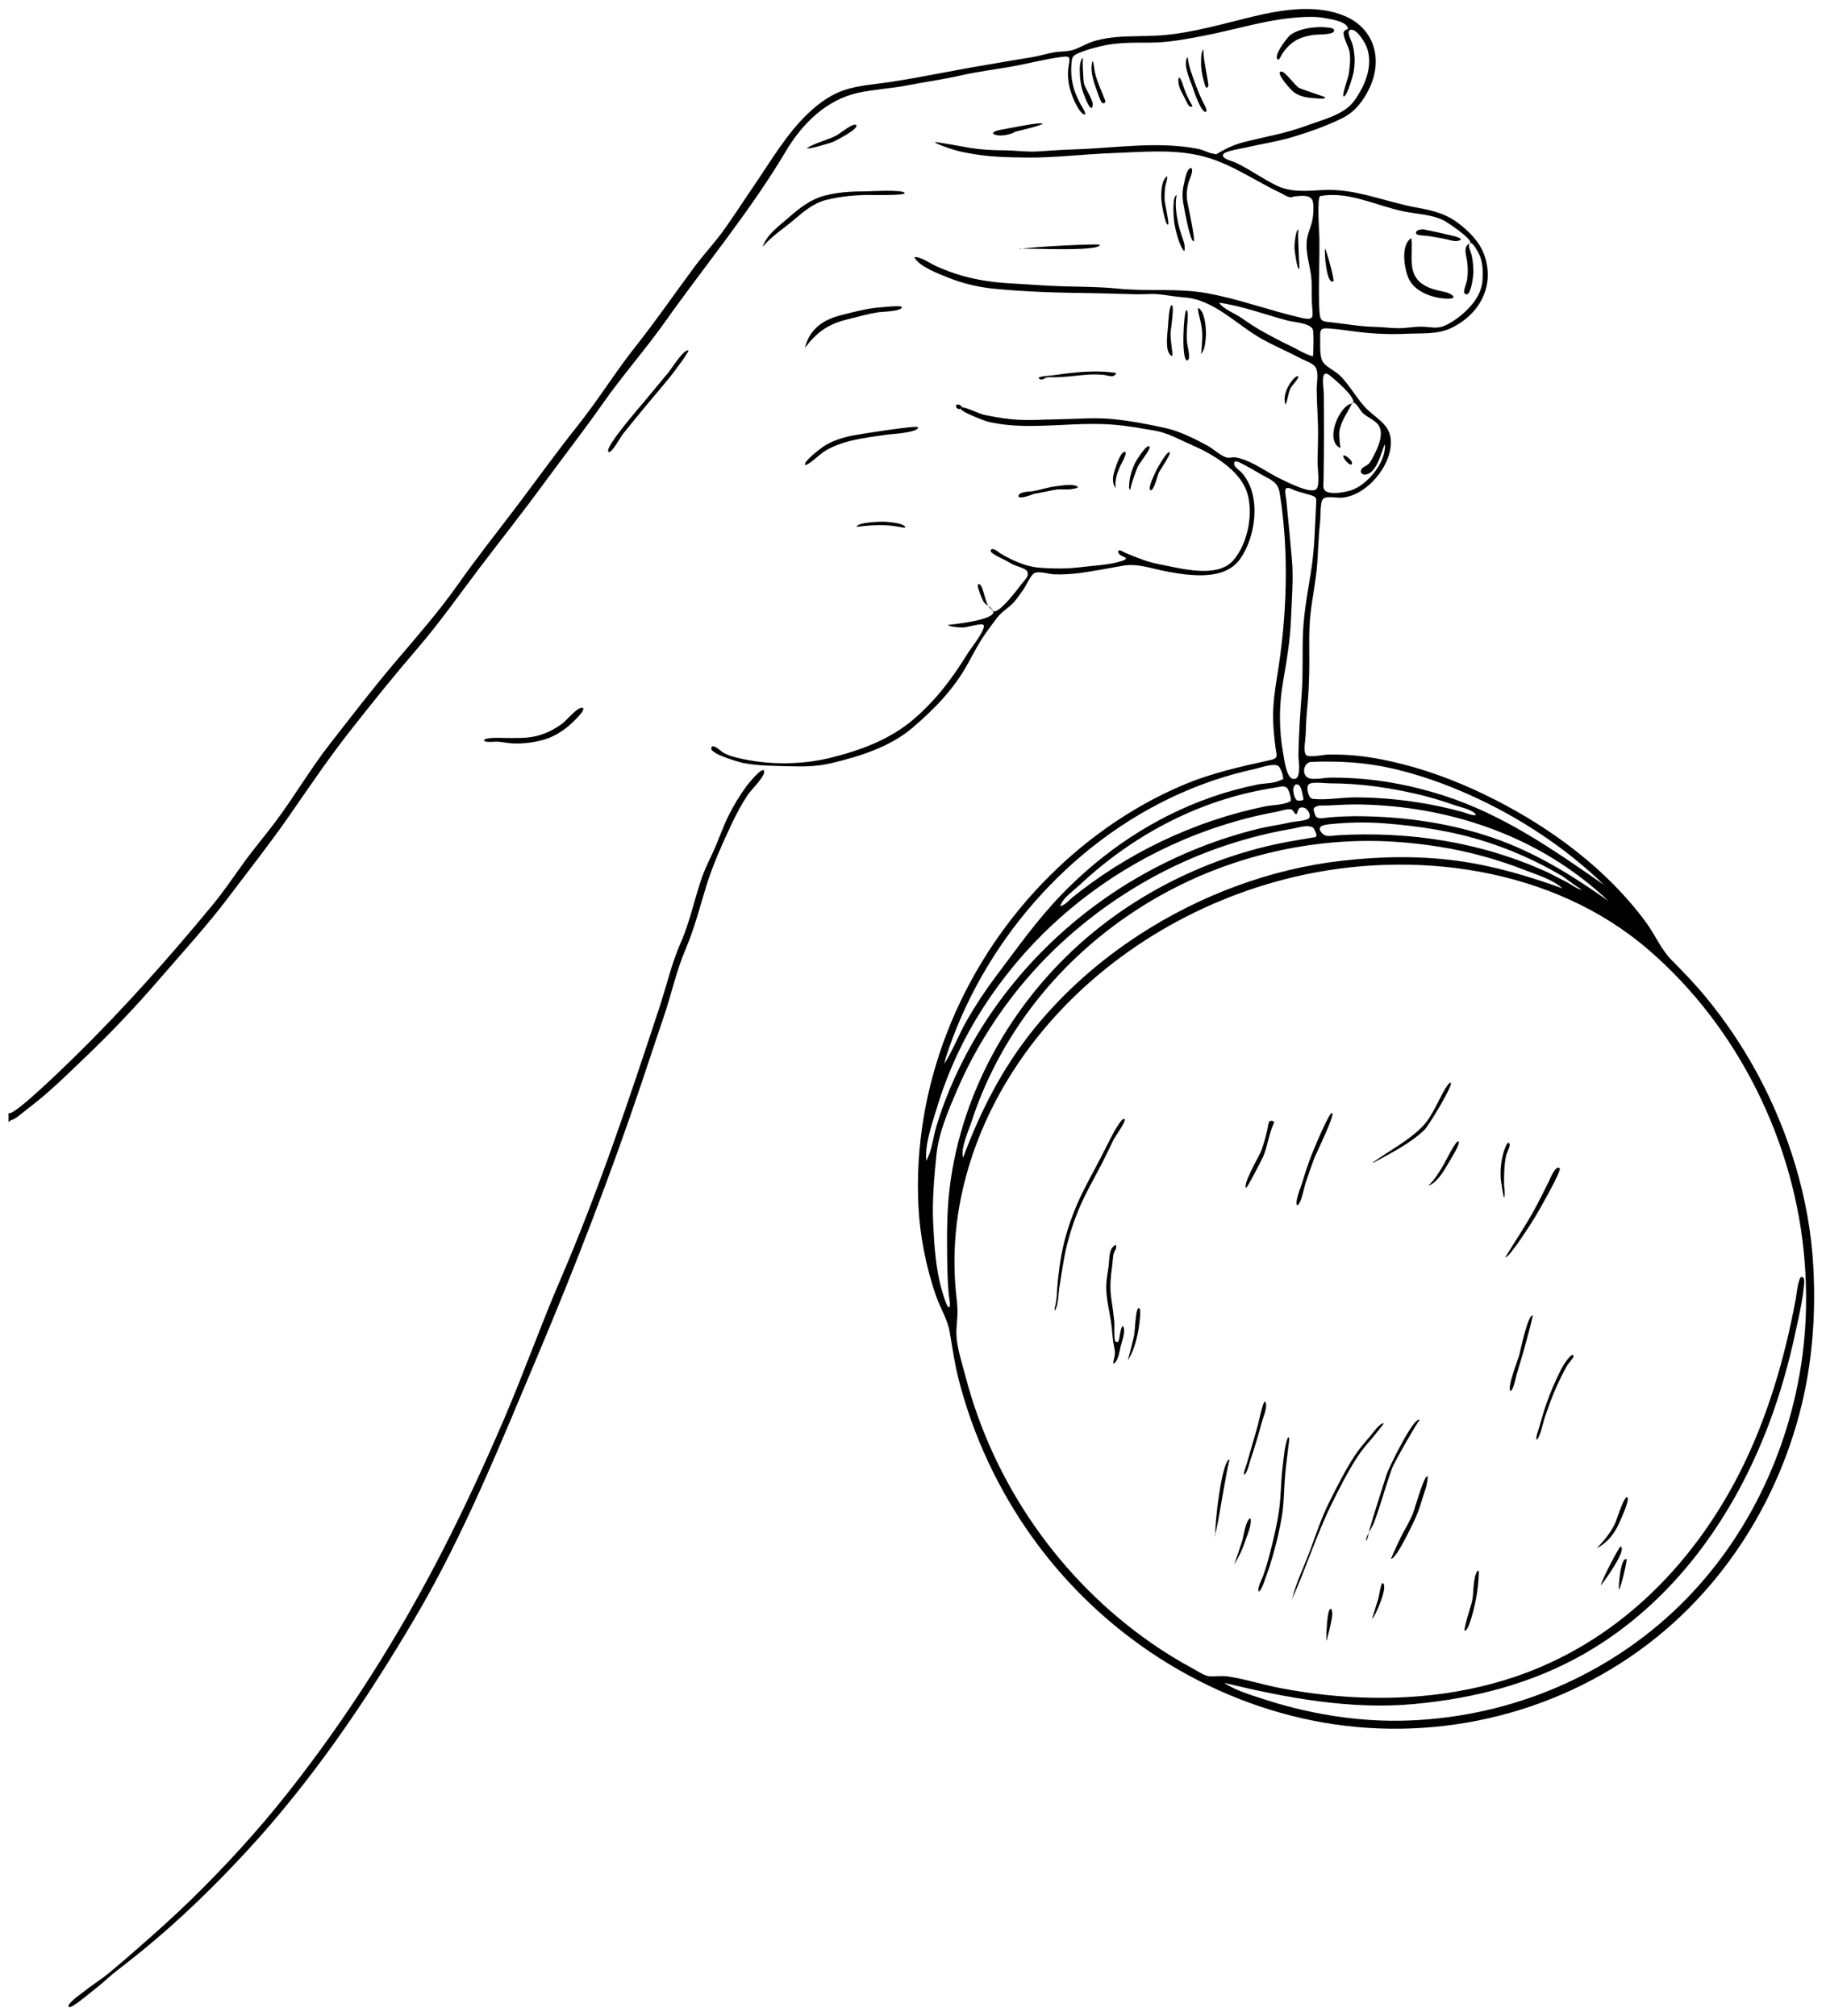 <svg xmlns="http://www.w3.org/2000/svg" viewBox="0 0 905.68 1000">
<rect fill="none" width="905.68" height="1000"/>
<g>
	<path d="M378.27,122.47c2.01-6.27,8.24-10.45,12.95-14.61c5.16-4.56,10.72-8.9,17.47-10.75c6.63-1.81,13.88-2.21,20.71-2.2
		c2.21,0,19.05-1.04,19.32,0.88c0.18,1.25-15.89,0.9-17.51,0.91c-7.22,0.02-14.35,0.71-21.39,2.45c-6.17,1.52-11.12,5.67-15.84,9.7
		C388.77,113.32,382.65,117.14,378.27,122.47z"/>
	<path d="M399.22,172.55c2.36-9.34,8.82-13.91,17.94-16.24c5.44-1.39,11.06-2.86,16.63-3.59c1.09-0.14,13.13-1.39,13.46-0.54
		c0.83,2.16-10.05,2.5-11.04,2.63c-5.43,0.72-10.67,2.35-15.98,3.62C410.71,160.71,405.07,164.82,399.22,172.55z"/>
	<path d="M635.8,27.01c-0.06,0.11-1.37,2.69-1.67,2.6c-3.54-1.02,4.59-11.29,5.73-12.16c4.57-3.49,13.29-4.53,18.9-3.78
		c0.96,0.13,3.82,0.39,2.73,2.07c-1.02,1.57-8.26,1.3-9.97,1.56C644.28,18.39,639.83,20.74,635.8,27.01z"/>
	<path d="M590.79,83.31c1.56,1.1-1.01,5.9-1.44,7.74c-0.75,3.24-0.98,5.88-0.4,9.18c0.34,1.96,4.11,19.19,3.09,19.42
		c-1.78,0.4-4.76-16.74-5.06-18.42c-0.63-3.5-0.62-6.54,0.25-9.98C587.68,89.5,588.42,83.53,590.79,83.31z"/>
	<path d="M655.46,48.95c-4.91-0.38-9.54-0.24-13.72-3.21c-1.41-1-9.51-9.98-6.25-10.27c1.79-0.16,6.76,6.81,8.64,8.01
		c1.21,0.77,13.36,4.65,13.26,4.78C656.86,48.95,656.22,48.86,655.46,48.95z"/>
	<path d="M505.69,123.55c3.83-1.08,39.71-2.83,39.76-2.15c0.27,3.58-36.52,1.58-39.99,1.98
		C505.53,123.43,505.59,123.48,505.69,123.55z"/>
	<path d="M400.24,73.51c4.19-2.85,10.09-3.89,14.63-6.32c1.6-0.86,8.73-6.72,9.85-5.1c1.31,1.89-10.43,7.79-11.66,8.33
		C411.89,70.92,400.22,74.41,400.24,73.51z"/>
	<path d="M588.81,28.48c0.09-0.03,0.18-0.05,0.28-0.08c0.44,4.54,2.4,9.43,3.97,13.7c0.95,2.59,2.01,5.15,3.19,7.65
		c0.4,0.84,3.31,5.7,1.71,5.75c-2.46,0.08-6.06-11.21-6.75-13.1C589.93,38.87,586.85,32.15,588.81,28.48z"/>
	<path d="M589.07,158.55c-0.32,4.02-0.73,7.86-0.23,11.89c0.14,1.1,1.91,7.82,0.16,8.3c-3.39,0.93-1.86-25.41-0.49-24.91
		C589.43,154.16,589.03,157.86,589.07,158.55z"/>
	<path d="M535.55,35.09c-0.07-0.96,0.09-6.23,1.73-6.21c-0.61-0.01,0.07,11.06,0.29,12.17c0.58,2.98,4.98,8.71,4.36,11.5
		c-0.83,3.7-3.7-4.08-4.31-5.63C536.11,43.09,535.59,39.18,535.55,35.09z"/>
	<path d="M583.65,96.82c-1.03,4.09-0.15,9.6,0.66,13.72c0.44,2.21,1.23,4.36,1.86,6.52c0.45,1.55,1.29,3.32,1.37,4.9
		c-0.01-0.3,0.25,3.21-0.4,2.42c-2.41-2.96-4.18-10.48-4.74-14.23C582.12,108.27,581.19,97.27,583.65,96.82z"/>
	<path d="M560.07,240.77c0-3.81,1.42-8.04,3.07-11.44c0.45-0.94,5.91-9.76,7.06-7.71c0.61,1.09-5.28,8.35-5.92,9.91
		c-0.49,1.18-4.19,10.96-3.51,11.48C560.02,242.52,559.79,241.77,560.07,240.77z"/>
	<path d="M575.98,98.26c-0.09-2.97,0.08-8.97,2.9-10.85c0.42,0.71-0.75,4.05-0.86,4.81c-0.35,2.27-0.45,4.56-0.39,6.85
		c0.04,1.58,2.37,11.63,1.78,12.23C578.04,112.71,575.85,99.68,575.98,98.26z"/>
	<path d="M447.36,261.57c-7.83-1.68-14.55-1.23-22.41-0.27c0.11-2.35,12.36-2.67,14.1-2.53c2.54,0.2,5.68,0.45,8.06,1.32
		C448.62,260.64,450.47,262.11,447.36,261.57z"/>
	<path d="M598.17,166.03c-0.41,3.62-0.25,7.4-2.74,9.69c0.65-0.6,0.66-5.13,0.79-6.7c0.33-3.97-0.23-7.76-1.24-11.61
		c-0.5-1.89-1.82-6.93,0.81-3.32C597.76,156.78,598.17,162.86,598.17,166.03z"/>
	<path d="M642.04,123.07c-0.08-0.94,0.56-9.78,2.1-9.17c-0.83-0.33,0.55,19.16,0.32,19.39
		C643.33,134.37,642.01,123.45,642.04,123.07z"/>
	<path d="M595.74,31.04c0-0.76-0.22-6.39,1.43-6.37c-1.35-0.01,2.48,17.06,2.16,17.87c-0.97,2.5-1.69-0.32-2.18-2.1
		C596.3,37.37,595.64,34.24,595.74,31.04z"/>
	<path d="M553.41,242.07c-2.18-2.77-1.4-6.11-0.43-9.16c0.5-1.56,2.62-8.37,4.7-8.79c2.2-0.44-1.67,6.11-2.14,7.19
		C554.06,234.77,552.78,238.26,553.41,242.07z"/>
	<path d="M379,382.36c-0.78-2.51-8.12,6.69-8.71,7.5c-3.33,4.52-6.25,9.34-8.77,14.35c-2.48,4.94-4.32,10.1-6.44,15.19
		c-2.15,5.15-4.86,10-6.74,15.27c-3.88,10.87-5.97,22.11-10.65,32.73c-4.56,10.35-6.98,21.17-10.5,31.87
		c-15.01,45.62-30.36,91.54-49.36,135.66c-9.64,22.38-17.8,45.42-27.38,67.83c-9.55,22.33-19.66,44.3-30.73,65.92
		c-21.85,42.64-47.4,83.08-77.13,120.69c-14.77,18.69-31.04,36.47-48.11,53.09c-8.69,8.46-17.78,16.53-26.9,24.52
		c-4.48,3.92-9,7.8-13.57,11.61c-3.86,3.21-8.09,5.65-11.92,8.82c-1.2,0.99-9.65,6.68-7.85,8.03c1.19,0.89,10.79-7.36,12-8.26
		c4.11-3.04,7.72-6.73,11.86-9.9c4.57-3.5,9.08-7.08,13.53-10.73c18.24-15,35.07-31.42,51.07-48.77
		c32.23-34.95,58.9-74.23,82.99-115.09c24.5-41.55,42.35-86.15,61.03-130.45c18.65-44.22,35.91-88.87,51.24-134.36
		c3.79-11.25,7.47-22.53,11.31-33.76c3.78-11.08,6.15-22.52,10.76-33.31c4.44-10.4,7.08-20.98,10.4-31.75
		c3.15-10.22,7.9-20.66,12.43-30.35c2.34-5.01,4.99-9.9,8.04-14.51C372.34,392,379.76,384.81,379,382.36z"/>
	<path d="M637.12,198.41c0.07-3.07,1.1-5.89,2.84-8.39c0.38-0.55,3.09-4.52,4.03-3.1c0.32,0.49-3.33,4.62-3.65,5.18
		c-1.49,2.64-1.44,5.67-2.63,8.34C637.24,201.54,636.93,195.83,637.12,198.41z"/>
	<path d="M491.94,302.21c-0.87-1.47-2.96-2.14-4.09-3.75c-0.34-0.48-4.23-9.09-2.39-8.8C488.21,290.1,488.26,300.88,491.94,302.21z"
		/>
	<path d="M289.04,351.12c-2.21-0.99-7.99,6.1-9.91,7.55c-3.94,2.97-8.18,5.17-12.98,6.35c-5.16,1.27-10.44,1-15.7,0.99
		c-0.73,0-11.74-0.56-10.14,1.5c0.64,0.82,5.37,0.27,6.45,0.33c2.28,0.12,4.46,0.66,6.73,0.82c5.28,0.39,11.17-0.34,16.25-1.8
		c4.56-1.32,8.5-3.68,12.14-6.68C282.95,359.31,291.03,352.02,289.04,351.12z"/>
	<path d="M341.44,173.77c-2.34-0.63-8.33,9.05-9.72,10.74c-4.06,4.96-8.24,9.81-12.29,14.78c-1.92,2.36-19.78,22.71-17.65,24.79
		c1.35,1.32,6.1-7.45,6.87-8.42c3.9-4.89,7.85-9.74,11.85-14.54c4.15-4.99,8.39-9.9,12.46-14.96
		C333.98,184.92,342.21,173.98,341.44,173.77z"/>
	<path d="M534.27,241.23c-2.49-1.45-8.13-0.32-10.84,0c-3.83,0.45-7.42,1.75-11.17,2.4c-1.22,0.21-7.12,0.11-7.08,2.45
		c0.03,1.75,6.27-0.58,7.42-1.01c-0.05-0.07-0.1-0.12-0.16-0.17c0.39,0.32,10.21-1.99,11.6-2.11c2.54-0.23,5.71,0.22,8.16-0.32
		C532.31,242.44,535.61,242.02,534.27,241.23z"/>
	<path d="M591.29,52.27c-2.1-3.54-3.47-6.56-4.63-10.41c-0.68-2.25-2.42-5.69-2.18-1.1c0.15,2.76,2.01,5.71,3.24,8.08
		c0.3,0.57,1.71,3.98,2.62,4.07C590.63,52.94,591.8,53.14,591.29,52.27z"/>
	<path d="M580.16,224.54c-0.84-1.97-6.53,8.39-6.86,9.19c-0.52,1.28-4.29,8.56-2.61,9.36c1.49,0.72,3.47-7.37,3.98-8.48
		C575.4,232.99,580.63,225.63,580.16,224.54z"/>
	<path d="M455.31,211.89c-0.23-1.14-29.61,3.55-32.22,4.08c-5.1,1.04-10.24,2.55-14.62,5.45c-1.2,0.79-10.18,7.56-9.11,9.12
		c0.67,0.97,7.78-5.57,9.08-6.4c4.44-2.83,9.32-4.56,14.43-5.74c5.68-1.3,11.45-2.04,17.22-2.85
		C442.02,215.28,455.84,214.54,455.31,211.89z"/>
	<g>
		<path d="M670.53,200.09l0.1,0.11c0.24-0.18,0.53-0.33,0.6-0.6C670.96,199.58,670.73,199.84,670.53,200.09z"/>
		<path d="M491.94,302.21c-0.28,0.22-0.08,0.47,0.6,0.74C492.42,302.71,492.22,302.44,491.94,302.21z"/>
		<path d="M728.87,120.78c0.1-0.07,0.19-0.15,0.27-0.23c-0.11,0.06-0.23,0.12-0.33,0.16L728.87,120.78z"/>
		<path d="M899.33,627.26c-1.9-32.75-11.99-65.55-27.48-94.36c-7.34-13.65-16.04-26.57-25.91-38.52
			c-5.28-6.39-10.99-12.32-16.82-18.2c-5.28-5.33-8.21-12.6-12.65-18.64c-19.22-26.19-46.64-46.53-75.4-61.13
			c-14.52-7.37-29.75-13.44-45.55-17.44c-7.79-1.98-15.74-3.56-23.75-4.27c-4.32-0.38-8.67-0.52-13.01-0.46
			c-2.07,0.03-9.31,1.62-10.87,0.28c-1.63-1.4-0.4-7.72-0.32-9.64c0.17-4.23,0.3-8.46,0.72-12.67c0.77-7.73,1.08-15.42,1.11-23.18
			c0.03-8.13-0.32-16.33,0.58-24.43c0.94-8.45,2.78-16.82,3.37-25.3c0.48-6.89,0.65-13.88,1.42-20.75c0.26-2.3-0.06-9.35,1.39-11.04
			c1.45-1.7,6.81-0.55,8.86-0.64c12.5-0.54,25.64-16.01,24.82-28.61c-0.48-7.43-6.53-10.38-11.27-14.8
			c-5.37-5.02-8.69-12.09-14.09-17.3c-2.21-2.14-6.56-4.12-8.23-6.52c-1.96-2.82-1.32-9.19-1.45-12.49
			c-0.18-4.35,0.84-4.54,4.95-4.2c4.34,0.36,8.68,1.01,13,1.56c8.21,1.05,16.74,1.43,25.01,1.02c7.23-0.36,15.08,0.42,21.78-2.72
			c14.1-6.62,22.07-20.81,16.71-36.18c-2.32-6.65-7.64-11.99-13.18-16.12c-6.17-4.6-12.64-6.17-20.13-7.51
			c-15.76-2.82-30.92-9.76-47.21-8.73c-7.77,0.49-15.61,1.17-22.78-2.35c-7.05-3.45-13.4-8.19-20.51-11.46
			c-1.51-0.69-6.6-1.73-5.8-3.81c0.67-1.73,9.31-3.03,11.1-3.44c8.06-1.87,16.21-3.04,24.14-5.48c8.09-2.49,16.49-5.44,24.07-9.22
			c6.23-3.1,10.45-8.75,13.37-14.98c6.51-13.88,2.56-29.03-11.91-35.41c-13.98-6.17-31.29-3.42-45.66,0.02
			c-14.86,3.55-30.18,8.18-45.48,9.36c-7.53,0.58-15.08,0.25-22.62,0.9c-3.51,0.3-6.66,0.85-10.07,1.73
			c-4.11,1.05-7.3,3.29-11.2,4.58c-2.93,0.97-6.2,0.7-9.22,1.2c-4.08,0.68-8.02,1.97-12.12,2.6c-7.54,1.16-15.02,2.54-22.54,3.79
			c-15.78,2.62-31.41,6.02-47.23,8.41c-7.58,1.15-15.38,1.54-22.68,4.02c-6.35,2.16-11.88,6.09-16.8,10.6
			c-11.28,10.33-19.32,24.34-27.9,36.87c-5.01,7.31-9.79,14.8-14.96,22c-4.52,6.29-9.84,11.92-14.47,18.15
			c-9.79,13.19-19.02,26.63-29.23,39.51c-10.09,12.72-18.64,26.66-28.74,39.31c-10.16,12.72-19.62,25.92-29.43,38.91
			c-10,13.25-20.36,26.22-29.92,39.8c-9.46,13.43-20.28,25.73-30.9,38.24c-11.24,13.23-21.79,27.01-32.49,40.68
			c-9.9,12.65-17.92,26.57-27.58,39.37c-5.02,6.66-10.43,12.99-15.31,19.76c-5.06,7.03-9.91,14.22-15.43,20.91
			c-21.52,26.06-43.97,51.35-68.11,75c-3.23,3.16-31.04,30.56-33.1,28.18c0,1.52,0,3.04,0,4.56c0.73-1.02,1.92-1.12,2.99-1.73
			c1.98-1.12,3.84-2.89,5.66-4.27c3.76-2.86,7.42-5.82,10.98-8.93c6.38-5.59,12.4-11.52,18.53-17.37
			c12.93-12.34,25.15-25.25,36.82-38.79c11.49-13.33,23.53-26.41,34.13-40.47c10.07-13.36,20.6-26.65,30.12-40.38
			c9.84-14.19,19.38-28.33,30.05-41.93c10.83-13.8,21.78-27.43,33.24-40.72c11.28-13.09,21.07-27.07,31.49-40.81
			c10.22-13.46,20.76-26.69,30.73-40.33c9.97-13.63,20.36-26.91,30.05-40.74c9.77-13.94,21.1-26.71,30.92-40.58
			c19.94-28.16,42.32-54.98,59.97-84.71c8-13.48,20.02-25.39,35.8-28.81c8.02-1.74,16.33-2.11,24.41-3.68
			c8.84-1.72,17.65-2.91,26.45-4.92c8.26-1.89,16.81-2.9,25.16-4.39c8.15-1.45,16.41-3.68,24.58-4.76c4.38-0.58,4.53-0.04,3.8,3.98
			c-0.79,4.38-0.36,8.85,0.97,13.09c0.99,3.18,2.43,6.49,4.32,9.26c2.05,3,4.13,3.06,1.92-0.56c-4.23-6.93-6.51-13.75-5.89-21.96
			c0.26-3.48,0.29-4.37,3.62-5.76c3.67-1.53,7.22-2.51,11.1-3.43c7.82-1.85,15.99-1.73,24-1.74c9.03-0.01,17.61-1.62,26.46-3.31
			c16.31-3.12,31.61-8.23,48.34-9.28c4.24-0.27,8.32-0.33,12.51,0.47c2.74,0.52,8.78,1.44,10.5,3.81c1.84,2.54-0.62,1.01-1.45,3.05
			c-0.72,1.77,2.47,7.6,2.82,9.56c0.66,3.68,0.17,7.81-0.38,11.5c-0.19,1.28-3.28,10.18-2.6,10.75c1.5,1.26,4.81-10.56,4.97-11.43
			c0.88-4.82,0.81-9.78-0.54-14.5c-0.43-1.5-3.82-7.29-0.29-7.01c3.01,0.24,6.75,6.64,7.58,9.07c3.09,9.03-1.07,18.78-6.33,26.13
			c-5.05,7.06-16.09,9.52-23.84,12.41c-9.97,3.73-20.2,5.44-30.47,8c-4.71,1.17-8.58,2.94-12.58,5.2c-1.84,1.04-0.83,1.09-3.22,0.64
			c-2.55-0.48-4.9-1.91-7.5-2.4c-20.39-3.85-40.51-0.37-60.96,0.27c-6.09,0.19-12.11,0.62-18.19,1.02
			c-5.77,0.38-11.5-0.51-17.28-0.55c-5.53-0.03-10.99-0.31-16.47-1.17c-1.54-0.24-17.41-3.2-17.43-2.89
			c-0.04,0.8,7.47,3.21,8.4,3.52c3.65,1.19,7.53,1.88,11.31,2.5c8.18,1.36,17.02,1.54,25.31,1.64c14.36,0.18,28.6-1.7,42.93-2.21
			c14.26-0.5,28.77-2.01,42.94,1.11c14.74,3.25,27.09,12.31,40.52,18.67c1.21,0.57,2.68,1.62,3.97,1.95c2,0.51,1.63-0.18,3.41-0.31
			c2.64-0.19,6.76-0.81,8.23,1.69c1.18,2.01,0.53,8.71-0.04,10.91c-1,3.92-2.56,6.54-2.7,10.86c-0.22,6.76,2.34,12.7,2.49,19.25
			c0.09,3.78-0.05,7.53,0.2,11.32c0.36,5.48,1.39,7.74-4.86,6.34c-15.99-3.58-31.38-9.48-47.55-12.35
			c-14.5-2.57-29.19-0.72-43.71-2.21c-9.25-0.95-18.74-0.92-28.04-1.18c-8.2-0.23-16.36-0.96-24.55-1.38
			c-8.61-0.45-16.93-1.57-25.22-3.97c-4.36-1.26-8.55-2.83-12.67-4.71c-2.6-1.19-7.86-4.84-10.67-4.36
			c2.41,4.72,12.21,8.25,16.83,10.13c7.38,3,15.31,4.81,23.23,5.57c15.57,1.49,31.22,1.93,46.87,2.12
			c7.86,0.1,15.71,0.43,23.57,0.58c3.54,0.07,7.04-0.37,10.57-0.03c4.32,0.41,8.57,1.29,12.91,1.59
			c14.82,1.01,26.21,13.9,38.81,20.82c6.28,3.45,12.83,6.22,19.14,9.56c2.05,1.08,5.81,2.24,7.1,4.28
			c1.64,2.59,0.53,8.09,0.55,10.98c0.06,7.93,0.82,15.78,0.67,23.72c-0.07,4.07-0.16,8.13-0.24,12.2
			c-0.06,2.69,1.23,11.24-0.48,13.33c-2.43,2.96-14.37-3.25-17.21-4.57c-7.25-3.38-14.28-9.09-22.18-10.85
			c-3.02-0.67-3.57,0.76-6.3-0.47c-2.9-1.3-5.49-3.84-8.3-5.41c-6.11-3.39-13.98-7.28-20.8-8.78c-8.69-1.91-17.77-3.68-26.64-4.51
			c-8.71-0.82-17.34-0.01-26.07,0.11c-8.02,0.11-16.18,0.8-24.19-0.04c-4.48-0.47-9.06-1.26-13.47-2.22
			c-2-0.43-10.02-4.3-11.29-3.62c0.18-0.1,0.41-0.16,0.64-0.21c-3.1-3.27-4.35,0.81-1.12,1.14c-0.03-0.4,0.1-0.65,0.31-0.82
			c-1.8,1.45,12.48,6.75,13.76,7.04c7.35,1.62,14.08,2.09,21.59,2.05c13.62-0.07,27.29-1.74,40.88-0.6
			c6.75,0.57,13.58,1.81,20.26,2.95c6.41,1.09,12.56,4.65,18.51,7.23c9.85,4.27,23.17,12.1,26.95,22.86
			c3.63,10.32,0.63,25.97-6.68,34.26c-8.06,9.15-26.25,3.84-36.35,1.97c-5.96-1.1-11.1-3.25-16.68-5.51
			c-1.03-0.41-4.16-2.57-4.05-0.75c0.18,2.8,7.37,2.68,1.77,4.57c-5.85,1.98-13.19,2.17-19.31,2.96
			c-7.41,0.95-14.32,0.92-21.74,0.34c-6.46-0.5-13.49-3.71-19.05-7.01c-0.52-0.31-4.53-3.84-4.88-1.31
			c-0.19,1.38,6.96,4.43,7.78,4.92c1.07,0.63,2.15,1.24,3.25,1.81c1.51,0.79,5.8,1.82,6.78,3.06c1.86,2.33-0.8,4.44-2.5,6.64
			c-1.31,1.69-11.33,15.32-14.18,13.41c2.09,4.43-20.39,6.68-22.43,6.91c1.35,1.05,5.5,1.17,7.23,1.26
			c1.95,0.1,9.14-2.19,10.33-1.42c2.18,1.42-6.24,11.95-7.65,14.23c-7.66,12.42-15.67,23.11-26.8,32.65
			c-11.7,10.02-25.76,15.23-40.58,18.99c-13.99,3.55-29.81,3.81-43.95,0.83c-3.33-0.7-7.29-1.61-10.22-3.4
			c-0.99-0.6-5.28-4.89-5.66-1.96c-0.37,2.86,14.2,6.98,16.16,7.34c7.37,1.38,14.57,1.32,22.02,1.54c7.38,0.22,14.02,0.23,21.31-1.5
			c14.05-3.32,29.13-8.04,40.29-17.54c10.88-9.27,20.68-19.33,27.59-32.01c2.69-4.93,5.33-10.02,8.55-14.64
			c1.86-2.67,3.87-5.34,5.84-7.93c2.28-2.99,5.48-4.72,8.03-7.41c1.93-2.03,3.43-4.44,5.07-6.7c1.22-1.68,3.72-7.28,5.39-8.07
			c2.36-1.12,6.96,0.47,9.54,0.6c4.44,0.21,8.83-0.09,13.23-0.66c7.07-0.93,14.04-2.36,21.06-3.57c7.56-1.3,14.07,1.41,21.52,2.79
			c11.32,2.11,28.72,4.88,36.57-5.97c7.25-10.02,10.01-27.45,4.01-38.5c-0.84-1.54-1.77-2.97-2.9-4.31
			c-0.81-0.96-3.45-2.69-3.77-3.88c-0.94-3.49,2.78-1.24,4.6-0.3c3.06,1.58,6.03,3.39,9.03,5.09c4.71,2.66,7.92,3.49,8.82,9.14
			c4.77,30.01,3.56,61.29-1.35,91.14c-1.21,7.38-2.2,14.83-1.9,22.33c0.16,4.15,0.59,8.33,1.13,12.45c0.54,4.13,1.76,5.45-2.54,6.39
			c-15.08,3.31-29.48,6.49-43.78,12.6c-25.94,11.07-49.49,27.92-69.03,48.22c-41.13,42.74-64.73,101.05-61.73,160.54
			c0.75,14.86,3.78,29.91,8.57,43.99c2.03,5.97,5.83,11.94,6.9,18.11c1.36,7.84,2.42,15.6,4.38,23.34
			c7.21,28.47,19.89,55.46,37.05,79.28c34.19,47.45,86.29,81.29,144.09,91.32c58.18,10.09,119.13-5.16,165.14-42.32
			c42.75-34.53,70.16-86.37,76.49-140.77C899.9,656.55,900.18,641.94,899.33,627.26z M656.48,237.99
			c0.24-14.29,0.24-28.46,0.11-42.74c-0.03-3.29-2.08-13.22,3.19-8.87c2.15,1.77,12.19,10.12,11.45,13.23
			c1.45,0.09,3.63,4.28,4.76,5.31c2.03,1.85,4.64,2.88,6.66,4.7c4.61,4.16,1.04,11.97-1.38,16.58c-0.64,1.22-1.3,2.53-2.19,3.61
			c-0.81,0.98-3,1.8-3.55,2.53c-1.36,1.8-0.09,3.51,2.34,2.91c5.23-1.28,7.15-10.88,8.99-14.97c0.88,8.88-8.76,20.43-16.91,22.95
			c-2.84,0.88-8.67,1.96-11.61,0.78C655.69,242.95,656.44,240.65,656.48,237.99z M651.14,176.73c-4.02-1.09-8.18-3.83-12-5.6
			c-4.05-1.87-7.98-4.06-11.9-6.17c-4.03-2.18-7.71-4.63-11.45-7.25c-3.11-2.18-9.11-4.41-11.14-7.59
			c11.35,1.6,22.83,5.92,33.95,8.87c3.26,0.86,10.71,1.17,12.44,4.16C651.79,164.45,651.44,176.81,651.14,176.73z M654.87,97.23
			c14.05-2.61,28.11,4.99,41.53,7.66c6.49,1.29,13.64,1.45,19.66,4.42c1.76,0.87,14.73,9.57,13.09,11.24
			c1.46-0.73,4.57,5.61,4.93,6.54c1.34,3.55,1.51,7.82,1.27,11.56c-0.45,7.19-4.87,12.8-10.21,17.34c-2.55,2.17-5.41,4.13-8.49,5.49
			c-4.23,1.87-7.12,0.58-11.55,0.54c-4.03-0.04-7.98,0.86-12.02,0.76c-3.76-0.09-7.5-0.58-11.26-0.66
			c-7.17-0.15-14.2-1.45-21.32-2.23c-4.63-0.51-5.72-0.37-6.04-5.2c-0.28-4.35-0.33-8.66-0.28-13.01c0.09-7.71,0.3-15.42,0.24-23.13
			C654.4,116.03,653.06,97.56,654.87,97.23z M797.81,446.89c-18.23-12.85-36.39-24.23-57.65-31.48
			c-20.75-7.08-42.23-10.17-64.1-10.58c-5.55-0.1-11.1,0.11-16.63,0.54c-1.9,0.15-5.12,1.13-6.62-0.26c-0.37-0.34-1.5-3.36-1.21-4
			c0.96-2.12,4.9-1.49,6.97-1.61c5.51-0.31,11.03-0.62,16.56-0.5c21.21,0.43,42.46,4.1,62.45,11.22
			C760.07,418.22,780.51,430.46,797.81,446.89z M565.07,463.61c-19.64,12.76-37.39,28.39-52.15,46.6
			c-15.68,19.34-26.58,40.75-35.24,63.97c-1.32-4.78,2.78-13.49,4.25-18.04c1.97-6.08,4.26-12.05,6.85-17.89
			c4.77-10.73,10.52-21.03,17.13-30.74c13.19-19.39,29.89-36.32,48.86-50.09c19.8-14.37,42.12-25.23,65.63-32.01
			c23.41-6.75,48.18-9.59,72.48-7.85c14.53,1.04,28.91,3.27,42.97,7.16c6.86,1.9,13.62,4.13,20.24,6.73
			c5.92,2.32,14.12,4.74,18.85,9.15c-17.19-6.2-34.29-11.28-52.45-13.71c-18.99-2.54-37.87-2.15-56.86,0
			C629.97,430.94,595.09,444.1,565.07,463.61z M768.14,432.89c-33.04-15.19-68.32-20.65-104.45-18.65c-2.48,0.14-5.84,1.13-7.68-0.7
			c-3.81-3.79,0.82-4.47,3.48-4.75c9.03-0.95,18.37-1.14,27.42-0.42c16.98,1.34,33.56,3.82,49.83,9.02
			c8.9,2.84,17.58,6.36,25.95,10.51c4.09,2.03,8.11,4.21,12.05,6.54c1.31,0.77,9.27,6.98,9.96,6.74c-1.34,0.46-5.81-2.74-7.01-3.37
			C774.49,436.17,771.32,434.53,768.14,432.89z M651.09,396.19c-2.24-0.26-3.49-5.93-1.91-7.24c1.62-1.35,8.27-0.45,10.2-0.45
			c7.78,0.01,15.65,0.57,23.36,1.62c8.63,1.17,17.22,2.87,25.63,5.13c4.32,1.16,8.59,2.51,12.8,4.01c2.88,1.02,9.6,2.28,10.96,4.97
			c-2.14,0.37-4.93-1.03-6.98-1.59c-3.56-0.97-7.15-1.85-10.76-2.62c-6.98-1.5-14.04-2.63-21.14-3.39
			c-6.87-0.74-13.78-1.13-20.68-1.16C665.62,395.43,657.97,396.98,651.09,396.19z M650.55,377.87c13.82-0.54,26.97,0.24,40.56,3.39
			c12.99,3.02,25.69,7.54,37.85,12.99c24.43,10.95,47.42,26.04,66.68,44.67c-25.52-17.71-49.97-34.87-79.9-44.45
			c-14.36-4.59-29.18-7.59-44.25-8.48c-3.79-0.23-7.58-0.33-11.37-0.33c-2.63,0-8.76,1.29-11.22,0.16
			C645.49,384.26,646.41,378.03,650.55,377.87z M636.31,338.59c1.82-10.63,3.65-21.1,4.03-31.91c0.34-9.58,1.31-19.77,0.43-29.31
			c-0.89-9.74-1.76-19.53-2.76-29.3c-0.1-1-1.08-5.04-0.17-5.78c1.15-0.93,3.64,0.73,4.79,1.11c2.39,0.78,4.84,1.35,7.23,2.11
			c3.05,0.96,3.11,1.24,2.93,4.44c-0.59,10.7-0.73,21.59-2.35,32.19c-1.58,10.31-3.62,20.49-4.13,30.93
			c-0.5,10.17,0.1,20.38-0.65,30.54c-0.77,10.33-1.51,20.64-1.66,31.01c-0.03,2.48,1.9,12.89-2.9,11.61
			c-3.13-0.84-4.12-9.72-4.62-12.38C634.34,362.24,634.32,350.23,636.31,338.59z M646.51,396.2c0.24,0.95-2.56,1.07-3.19,0.74
			c-1.19-0.63-2.12-4.43-1.85-5.71c0.26-1.22,0.72-2.77,2.51-1.99C645.55,389.92,646.1,394.6,646.51,396.2z M640.23,397.14
			c-2.24,2.05-9.37,2.12-12.34,2.72c-4.38,0.89-8.73,1.91-13.05,3.07c-8.89,2.38-17.64,5.32-26.16,8.79
			c-16.64,6.76-32.48,15.48-47.06,25.98c-3.3,2.38-6.53,4.84-9.7,7.38c-1.35,1.09-3.06,3.12-4.7,3.82c-1.8,0.76-1.59,1.02-0.82-0.73
			c1.4-3.2,6.57-6.87,9.09-9.23c3.29-3.09,6.68-6.07,10.17-8.92c13.57-11.1,28.63-20.4,44.75-27.33c9.35-4.02,19.04-7.22,28.94-9.53
			c4.77-1.11,9.59-1.98,14.42-2.78c1.79-0.3,3.09-0.77,4.5,0.32C639.25,391.46,640.51,395.97,640.23,397.14z M470.53,520.27
			c19.71-56.81,63.97-105.86,119.81-128.89c6.88-2.84,13.92-5.27,21.08-7.28c3.67-1.03,7.37-1.95,11.1-2.75
			c2.6-0.56,9.26-3.05,11.57-1.42c0.71,0.5,2.08,3.73,2.14,4.59c0.22,2.92,0.82,1.43-1.64,2.64c-2.86,1.42-7.51,1.27-10.65,1.9
			c-7.89,1.57-15.67,3.7-23.26,6.36c-28.29,9.9-53.53,26.85-74.3,48.38c-11.98,12.42-22.04,26.63-32.39,40.39
			c-5.28,7.02-10.14,14.37-14.5,22c-3.98,6.96-6.82,14.71-11.14,21.44C468.96,524.84,469.74,522.55,470.53,520.27z M459.39,575.7
			c-0.69-8.38,2.86-18.13,5.25-26.08c2.72-9.05,6.1-17.92,10.1-26.48c7.56-16.19,17.38-31.3,28.81-45.02
			c22.2-26.65,50.93-47.72,82.8-61.35c10.1-4.32,20.52-7.87,31.14-10.69c5.24-1.39,10.53-2.51,15.85-3.51
			c1.53-0.29,5.69-1.71,7.29-1.04c0.84,0.35,1.65,2.39,2.19,2.3c1.18-0.19,0.23-4.04,3.83-3.27c1.64,0.35,3.64,3.14,2.75,5.04
			c-0.7,1.5-7.6,1.83-9.42,2.27c-5.05,1.22-10.27,1.82-15.33,3.05c-20.18,4.88-39.61,12.6-57.71,22.76
			c-33.27,18.67-61.79,45.86-81.61,78.5c-5.74,9.46-10.73,19.37-14.92,29.62c-2.25,5.51-4.24,11.11-5.97,16.8
			C462.82,563.92,462.24,570.9,459.39,575.7z M471.03,589.13c-1.43,11.72-1.39,23.22-1.24,34.99c0.08,6.22,0.23,12.4,0.86,18.59
			c0.09,0.87,1.13,5.36-0.01,5.68c-1.03,0.28-3.01-6.93-3.18-7.5c-3.32-10.89-4.06-22.7-4.61-34c-0.56-11.32,0.5-22.68,1.58-33.92
			c1.07-11.1,6.16-22.79,10.54-32.94c4.39-10.18,9.65-19.98,15.59-29.33c10.82-17.04,23.98-32.56,39.07-45.97
			c16.08-14.29,34.25-26.35,53.7-35.55c10.49-4.97,21.38-9.09,32.52-12.36c4.86-1.42,9.76-2.68,14.7-3.78
			c3.35-0.74,6.72-1.41,10.11-1.97c2.46-0.41,6.46-1.72,8.91-1.21c1.76,0.37,1.93,0.59,2.74,2.42c1.36,3.06,0.66,2.8-2.56,3.34
			c-5.97,1-11.94,1.97-17.86,3.28c-11.1,2.46-22,5.81-32.56,10.01c-20.39,8.1-39.66,19.25-56.67,33.13
			C504.07,493.55,477.1,539.44,471.03,589.13z M893.97,672.54c-6.38,47.92-28.59,93.71-64.08,126.83
			c-36.51,34.06-84.78,53.04-134.61,54.04c-14.88,0.3-30.02-1.28-44.58-4.3c-7.93-1.65-15.78-3.71-23.48-6.24
			c-6.69-2.2-14.19-4.31-20.11-8.24c30.79,7.41,62.68,13.49,94.53,10.49c29.8-2.8,58.48-10.13,84.57-25.15
			c43.69-25.16,73.84-67.6,91.3-114.16c5.47-14.58,9.72-29.63,12.98-44.86c1.61-7.52,3.53-15.43,4.22-23.09
			c0.11-1.23,0.71-4.53-1.11-4.55c-1.69-0.02-2.6,9.24-2.84,10.52c-5.55,30.04-14.28,60.01-28.25,87.28
			c-23.69,46.24-61.49,83.87-111.39,100.62c-30.18,10.13-62.61,12.27-94.13,8.82c-7.34-0.8-14.65-1.91-21.9-3.3
			c-8.63-1.65-17.15-4.41-25.81-5.75c-3.13-0.48-5.83-0.05-8.76-0.07c-2.91-0.02-6.08-2.38-8.65-3.76c-7.24-3.89-14.26-8.2-21-12.9
			c-45.18-31.5-78.1-78.88-92-132.18c-1.69-6.49-4.18-13.8-4.49-20.49c-0.13-2.91,0.3-6.07,0.46-9.01c0.18-3.4-0.04-6.35-0.44-9.81
			c-1.88-16.35-1.06-32.88,2.18-49.02c5.96-29.64,19.76-57.3,38.69-80.77c31.7-39.32,77.36-66.88,126.37-78.5
			c59.46-14.1,128.52-4.83,175.94,36.01c44.55,38.37,72.69,95.54,77.45,153.98C896.32,640.77,896.06,656.82,893.97,672.54z"/>
	</g>
	<path d="M580.62,164.57c0.04-0.76,2.06-13.53,0.5-13.19c-1.3,0.29-1.71,9.13-1.79,10.35c-0.23,3.4-1.51,11.34,0.95,14.1
		c1.79,2.01,1.16-0.86,1.06-1.91C581.05,170.74,580.44,167.8,580.62,164.57z"/>
	<path d="M553.22,184.93c-8.03-1.14-15.23-0.68-23.27,0.18c-3.6,0.39-7.2,1.09-10.78,1.35c-0.55,0.04-6.23,0.55-3.02,1.72
		c1.08,0.39,2.08-0.81,3.03-0.98c1.48-0.25,3.04-0.03,4.54-0.07c4.13-0.12,8.32-0.59,12.43-1.02c3.78-0.39,7.44-0.58,11.23-0.19
		c0.96,0.1,4.05,1.08,5.03,0.48C552.23,186.52,554.47,185.1,553.22,184.93z"/>
	<path d="M517.12,61.4c-0.72-1.18-18.36,2.61-20.46,2.92c-2.29,0.34-6.84,1.81-1.91,2.78c2.29,0.45,7.06-0.5,8.89-1.82
		C505.53,64.96,517.42,61.89,517.12,61.4z"/>
	<path d="M548.13,49.75c-1.74-4.62-4.05-9.19-5.1-14.04c-0.35-1.63-0.92-8.66-1.58-3.42c-0.48,3.82,1.19,8.91,2.52,12.51
		c0.3,0.8,2.07,6.3,2.88,6.4C547.71,51.3,548.59,50.96,548.13,49.75z"/>
	<path d="M718.1,148.15c-6.64-0.12-15.3-2.85-18.85-8.91c-2.63-4.48-4.91-17.78,0.75-21.12c1.02,7.85-2.36,17.51,5.68,22.88
		c3.41,2.28,7.04,2.95,10.93,3.8C719.78,145.49,723.7,148.15,718.1,148.15z"/>
	<path d="M728.81,120.71c-0.78,1.54,0.79,4.31,1.15,6c0.56,2.65,0.81,5.34,0.85,8.05c0.02,1.6-1.32,14.1-4.47,10.65
		c-0.75-0.82,1.12-5.41,1.26-6.19c0.49-2.83,0.5-5.72,0.21-8.57C727.41,126.72,725.43,122.68,728.81,120.71z"/>
	<path d="M705.79,113.71c4.84,0.98,9.68,2,14.48,3.17c1.97,0.48,6.77,1.77,2.69,2.61c-1.91,0.39-5.12-0.82-7.05-1.15
		c-2.68-0.46-5.36-0.96-8.05-1.36c-0.85-0.13-5.38-0.11-5.51-1.23C702.13,113.89,704.6,113.9,705.79,113.71z"/>
	<path d="M657.23,123.27c0.91,1.67,4.88,15.9,4.08,16.29C657.91,141.23,656.74,125.01,657.23,123.27z"/>
	<path d="M670.53,200.09c-1.9,4.17-4.8,7.92-5.93,12.44c-0.68,2.74-0.22,4.75-0.06,7.44c0.09,1.44,0.99,3.01-0.86,1.58
		C657.6,216.83,664.63,201.05,670.53,200.09z"/>
	<path d="M666.52,225.85c1.37,0,5.46,3.63,3.62,4.57C669.2,230.89,665.25,226.45,666.52,225.85z"/>
	<path d="M708.84,587.7c3.03-2.99,5.34-6.88,7.46-10.54c0.71-1.23,5.98-11.98,7.11-11.08c1.18,0.95-4.35,9.67-5.17,11.07
		c-2.23,3.83-5.35,9.19-9.67,10.95L708.84,587.7z"/>
	<path d="M523.08,648.85c1.32-4.23,1.08-9.04,1.57-13.44c0.5-4.45,1.04-8.9,1.86-13.3c1.64-8.77,4.46-17.38,8.03-25.54
		c3.41-7.79,7.74-15.2,11.61-22.77c2.03-3.97,4-7.99,6.11-11.92c0.39-0.72,4.89-8.86,5.59-6.58c0.39,1.27-4.89,8.63-5.52,9.91
		c-1.81,3.71-3.53,7.46-5.42,11.13c-3.99,7.74-8.42,15.24-11.78,23.29c-3.41,8.16-5.96,16.66-7.5,25.36
		c-0.83,4.66-1.55,9.34-2.27,14.02c-0.43,2.81-0.39,8.91-2.26,11C523.07,649.63,523.07,649.25,523.08,648.85z"/>
	<path d="M640.84,793.1c2.11-8.55,6.11-16.4,9.13-24.64c2.96-8.06,5.56-15.97,9.43-23.67c3.84-7.64,7.69-15.37,12.35-22.55
		c2.23-3.43,4.78-6.45,7.49-9.5c1.51-1.7,5.02-7.03,7.1-6.84c0.24,0.02-5.27,6.82-5.84,7.47c-2.73,3.12-5.34,6.22-7.59,9.72
		c-4.61,7.21-8.52,14.93-12.32,22.59C653.02,761,647.91,777.5,640.84,793.1z"/>
	<path d="M639.44,714.14c-0.63,5.71-1.51,11.39-2.01,17.14c-0.61,6.99-0.51,14.01-1.66,20.94c-1.1,6.64-2.71,13.26-4.56,19.73
		c-0.93,3.25-1.95,6.47-3.15,9.63c-0.6,1.57-2.16,7.01-3.72,7.79c-0.87-1.76,1.56-6.08,2.16-7.81c1.22-3.5,2.29-7.04,3.22-10.63
		c1.85-7.16,3.61-14.4,4.66-21.73c0.97-6.74,0.89-13.61,1.66-20.39c0.36-3.13,0.68-6.27,1.12-9.39c0.02-0.16,1.19-7.4,2.11-6.51
		C639.41,713.31,639.46,713.72,639.44,714.14z"/>
	<path d="M552.2,675.42c0.8-3.15,1.05-4.45,0.39-7.43c-0.67-3.05-0.83-6.25-1.15-9.36c-0.71-7.03-3.01-14.43-2.73-21.47
		c0.12-3.05,0.73-6.14,1.16-9.16c0.36-2.48,0.12-7.43,1.92-9.33c1.97-2.08,1.81-1.07,1.81,0.16c0,0.54-0.98,1.97-1.18,2.72
		c-0.46,1.72-0.49,3.91-0.73,5.68c-0.85,6.24-1.4,11.5-0.38,17.74c0.58,3.55,1.04,7.12,1.39,10.7c0.13,1.29-0.31,9,0.54,9.6
		c1.82,1.31,1.84-1.36,2.22-3.32c0.15-0.78,1.04-6.26,1.94-3.3c0.7,2.29-1.02,6.85-1.58,9.19c-0.65,2.73-1.12,6.91-3.51,8.62
		C552.27,676.15,552.24,675.85,552.2,675.42z"/>
	<path d="M677.56,764.24c1.03-1.04,1.31-4.24,1.72-5.69c0.79-2.79,1.62-5.55,2.49-8.32c2.02-6.41,4-12.83,6.07-19.23
		c0.91-2.81,13.65-29.13,16.3-26.71c-0.37-0.33-12.51,20.7-13.72,24.02c-2.19,6-3.96,12.17-5.95,18.24
		c-0.97,2.96-1.93,5.93-3.06,8.84C680.61,757.49,677.32,762.2,677.56,764.24z"/>
	<path d="M681.04,576.44c7.8-5.57,17.25-10.5,24.05-17.26c3.26-3.24,5.3-7.1,7.45-11.1c0.76-1.42,5.46-11.51,6.98-11.08
		c1.68,0.48-10.75,21.18-13.06,23.41c-7.07,6.82-16.82,11.63-25.38,16.31C681.06,576.63,681.05,576.54,681.04,576.44z"/>
	<path d="M746.64,623.51c4.82-7.86,9.99-15.51,14.43-23.6c2.48-4.52,4.71-9.16,7.04-13.76c0.82-1.62,3.38-8.44,5.47-6.76
		c1.26,1.01-10.96,22.14-12.04,23.97C760.09,605.81,748.15,624.57,746.64,623.51z"/>
	<path d="M643.42,597.84c-1.44-1.49,1.83-9.15,2.45-11.26c1.29-4.33,2.72-8.62,4.3-12.86c0.81-2.16,9.2-22.63,10.57-21.71
		c1.47,0.98-7.9,19.93-8.82,22.33c-1.63,4.26-3.12,8.57-4.52,12.9C646.74,589.32,645.33,597.13,643.42,597.84z"/>
	<path d="M708.05,732.16c0.38,3.34-1.83,8.5-2.76,11.72c-1.07,3.72-2.36,7.36-4.08,10.83c-1.24,2.52-8.7,18.56-11.29,18.39
		c-0.09-0.01,4.5-10.06,5.06-11.12c1.98-3.71,4.12-7.29,5.76-11.18C701.59,748.76,706.38,731.36,708.05,732.16z"/>
	<path d="M763.51,707.62c2.1-7.75,4.65-15.4,8.04-22.7c1.65-3.56,3.4-7.61,5.92-10.67c0.76-0.92,2.81-3.66,2.96-1.31
		c0.02,0.29-2.75,3.7-2.99,4.09c-0.89,1.43-1.65,2.94-2.41,4.44c-1.78,3.48-3.41,7.03-4.86,10.66c-1.49,3.72-2.82,7.51-4.11,11.31
		c-0.59,1.73-2.28,9.91-3.96,10.67C761.68,712.51,763.11,709.24,763.51,707.62z"/>
	<path d="M631.88,556.97c-2.5,5.1-3.07,11.21-5.3,16.52c-0.6,1.42-8.11,16.05-8.55,15.64c-1.8-1.65,6.63-15.98,7.54-18.42
		c1.28-3.42,2.19-6.92,3.04-10.47c0.22-0.9,0.47-3.87,1.17-4.19C630.34,555.79,632.17,555.73,631.88,556.97z"/>
	<path d="M749.2,689.93c-1.83-1.63,3.6-15.24,4.27-17.61c0.78-2.76,4.16-19.95,6.72-19.95c0.41,0-4.29,17.05-4.76,18.64
		c-1.06,3.59-2.12,7.18-3.21,10.77C751.75,683.4,750.74,689.23,749.2,689.93z"/>
	<path d="M618.24,726.43c1.77-6.17,3.61-12.33,5.34-18.51c0.87-3.11,1.45-6.31,2.34-9.4c0.34-1.18,1.38-5.17,1.98-2.35
		c0.54,2.56-1.58,7.28-2.23,9.79c-0.75,2.91-1.58,5.81-2.45,8.69c-0.97,3.2-1.99,6.39-3.05,9.56c-0.5,1.51-1.53,6.36-3.04,7.28
		c-0.5-0.92,0.8-4.03,1.06-5.06C618.21,726.42,618.23,726.42,618.24,726.43z"/>
	<path d="M602.83,762.11c-0.68-4.21,3.19-39.13,7.21-38.21c-0.99-0.23-6.07,34.48-7.48,37.51
		C602.54,761.39,602.54,761.37,602.83,762.11z"/>
	<path d="M733.53,779.27c-0.16,5.21-0.68,10.34-1.78,15.45c-0.37,1.7-3.16,14.34-5.24,14.05c-0.88-0.12,3.18-12.72,3.56-14.3
		c1.06-4.47,0.29-11.62,2.79-15.51C732.79,779.07,733.46,779.23,733.53,779.27z"/>
	<path d="M791.97,767.84c3.72-3.76,7.14-7.94,9.32-12.8c0.56-1.26,4.49-13.95,5.93-12.31c1.21,1.38-4.13,12.83-5.07,14.63
		C799.84,761.78,796.49,765.61,791.97,767.84z"/>
	<path d="M744.34,584.14c-0.23-4.13,0.23-8.31,1.31-12.3c0.24-0.91,2.35-7.42,3.11-4.22c0.26,1.1-1.45,4.17-1.75,5.54
		c-0.56,2.52-0.79,5.09-0.91,7.66c-0.1,2.11-0.09,4.22-0.1,6.33c0,1.5,0.72,5.5-0.04,6.78
		C745.76,594.26,744.28,585.14,744.34,584.14z"/>
	<path d="M559.41,674.65c1.06-4.13,2.2-8.25,3.12-12.41c0.42-1.88,0.63-12.48,2.06-13.37c2.06-1.29,0.13,10.58-0.16,11.99
		C563.43,665.64,562.06,670.5,559.41,674.65z"/>
	<path d="M794.05,786.29c-0.07-1.91,9.16-19.41,9.69-19.24C807.4,768.22,795.34,784.79,794.05,786.29z"/>
	<path d="M612.13,776.05c1.37-3.96,2.74-7.92,4-11.91c0.79-2.5,1.62-9.99,4.03-11.2c1.08,2.65-1.91,9.39-2.79,12.04
		C616.07,768.93,614.24,772.48,612.13,776.05z"/>
	<path d="M680.5,802.98c1.02-3.32,2.08-6.62,3.08-9.94c0.3-1.01,1.42-8.02,2.08-7.87C688.99,785.88,682.24,801.63,680.5,802.98z"/>
	<path d="M657.93,813.9c-0.26-1.53,0.3-16.89,2.14-15.92C662.32,799.16,658.42,811.58,657.93,813.9z"/>
	<path d="M803.03,788.45c-0.44-1.6,0.83-16.42,3.73-15.13C807.23,773.53,804.04,787.2,803.03,788.45z"/>
</g>
</svg>
